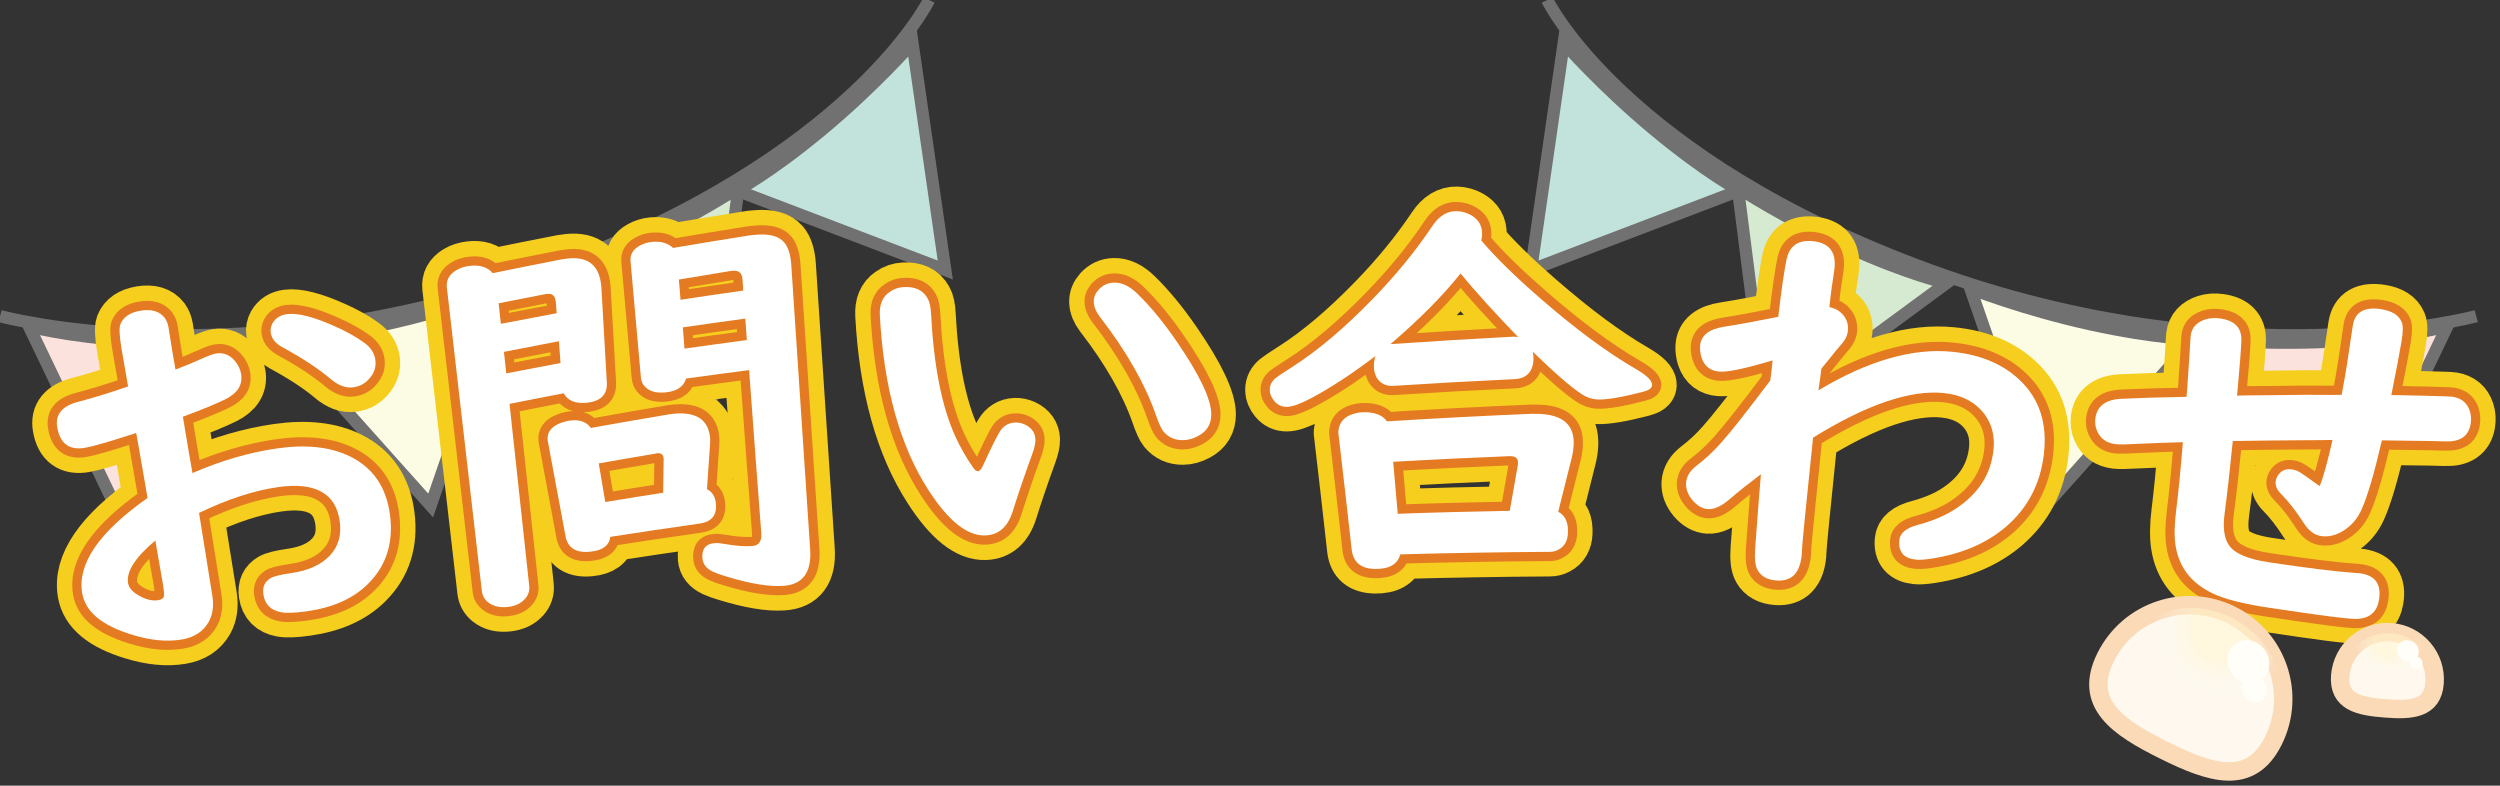 <?xml version="1.0" encoding="utf-8"?>
<!-- Generator: Adobe Illustrator 25.1.0, SVG Export Plug-In . SVG Version: 6.00 Build 0)  -->
<svg version="1.1" xmlns="http://www.w3.org/2000/svg" xmlns:xlink="http://www.w3.org/1999/xlink" x="0px" y="0px"
	 viewBox="0 0 406.55 127.76" style="enable-background:new 0 0 406.55 127.76;" xml:space="preserve">
<rect x="0" y="0" width="406.55" height="127.76" fill="#333333" stroke="none"/>
<style type="text/css">
	.st0{display:none;}
	.st1{display:inline;fill:none;stroke:#2EA7E0;stroke-width:3;stroke-linecap:round;}
	.st2{fill:#FBE2DC;stroke:#727171;stroke-width:2;}
	.st3{fill:#FCFCE5;stroke:#727171;stroke-width:2;}
	.st4{fill:#D5EAD1;stroke:#727171;stroke-width:2;}
	.st5{fill:#C2E3DB;stroke:#727171;stroke-width:2;}
	.st6{fill:none;stroke:#727171;stroke-width:2;}
	.st7{display:inline;fill:#6BBF8E;}
	.st8{display:inline;fill:#F9D4E3;}
	.st9{fill:#EFD376;}
	.st10{fill:none;stroke:#F5CE1E;stroke-width:8;}
	.st11{fill:none;stroke:#E47A21;stroke-width:3;}
	.st12{fill:#FFFFFF;}
	.st13{fill:#FEF8EE;stroke:#FBDAB7;stroke-width:3;stroke-miterlimit:10;}
	.st14{fill:url(#SVGID_1_);}
	.st15{fill:#FFFEF8;}
	.st16{fill:url(#SVGID_2_);}
</style>
<g id="レイヤー_3" class="st0">
	<path class="st1" d="M31,82.36c0,0,0-13.61,92.15-13.61c35.93,0,97.28,6.13,125.13,8.43c21.2,1.75,84.88-9.21,110.47-8.43
		c39.48,1.21,38.22,13.61,38.22,13.61"/>
</g>
<g id="レイヤー_4" class="st0">
	<path class="st1" d="M40.95,1.97h338.99c9.79,0,17.72,7.94,17.72,17.72v49.13c0,9.79-7.94,17.72-17.72,17.72H40.95
		c-9.79,0-17.72-7.94-17.72-17.72V19.7C23.23,9.91,31.16,1.97,40.95,1.97z"/>
</g>
<g id="レイヤー_8">
</g>
<g id="レイヤー_7">
	<g>
		<path class="st2" d="M41.96,55.3c0,0-9.14,0.87-20.33,0.14s-16.93-2.4-16.93-2.4L20.4,85.77L41.96,55.3z"/>
		<path class="st3" d="M82.26,46.93c0,0-8.53,3.38-19.49,5.8c-10.95,2.41-16.93,2.41-16.93,2.41L70.03,82.2L82.26,46.93z"/>
		<path class="st4" d="M120.09,30.51c0,0-7.66,5.06-17.88,9.68s-16.07,5.84-16.07,5.84l29.24,21.52L120.09,30.51z"/>
		<path class="st5" d="M148.38,6.96c0,0-6.03,6.92-14.65,14.1c-8.62,7.17-13.93,9.91-13.93,9.91l33.92,12.94L148.38,6.96z"/>
		<path class="st6" d="M0,51.41c0,0,39.2,10.69,88.93-7.51S151.08,0,151.08,0"/>
	</g>
	<g>
		<path class="st2" d="M360.72,55.3c0,0,9.14,0.87,20.33,0.14c11.19-0.73,16.93-2.4,16.93-2.4l-15.69,32.73L360.72,55.3z"/>
		<path class="st3" d="M320.43,46.93c0,0,8.53,3.38,19.49,5.8c10.95,2.41,16.93,2.41,16.93,2.41L332.65,82.2L320.43,46.93z"/>
		<path class="st4" d="M282.6,30.51c0,0,7.66,5.06,17.88,9.68c10.22,4.61,16.07,5.84,16.07,5.84l-29.24,21.52L282.6,30.51z"/>
		<path class="st5" d="M254.3,6.96c0,0,6.03,6.92,14.65,14.1c8.62,7.17,13.93,9.91,13.93,9.91L248.97,43.9L254.3,6.96z"/>
		<path class="st6" d="M402.69,51.41c0,0-39.2,10.69-88.93-7.51S251.61,0,251.61,0"/>
	</g>
</g>
<g id="レイヤー_2" class="st0">
	<path class="st7" d="M238.93,79.85c0,0,33.69-31.54,32.9-12.27c-0.21,5.18-8.16,11.78-11.67,13.81
		C250.63,86.91,238.93,79.85,238.93,79.85z"/>
	<path class="st8" d="M210.44,6.1c-9.73,0-44.39,23.1-44.39,47.62c0,21.84,26.29,33.57,40.02,34.35c4.37,0.58,1.12-2.15,2.56-1.79
		c0,0,1.17,2,5.13,2c17.25,0,41.07-11.84,41.07-34.56C254.84,29.2,220.18,6.1,210.44,6.1z"/>
</g>
<g id="レイヤー_1">
	<g>
		<g>
			<path class="st9" d="M20.83,62.84c-0.59-3.35-0.95-5.44-1.09-6.25c-0.32-1.98-0.38-3.26-0.18-3.83c0.48-1.21,1.59-1.96,3.31-2.24
				c1.79-0.29,3.1,0.11,3.92,1.18c0.32,0.44,0.52,0.97,0.62,1.57c0.02,0.16,0.05,0.31,0.07,0.47c0.38,2.45,0.73,4.57,1.06,6.36
				c1.46-0.55,3.05-1.21,4.75-1.98c0.78-0.35,1.41-0.56,1.89-0.64c1.19-0.18,2.2,0.24,3.05,1.25c0.55,0.67,0.88,1.39,0.99,2.16
				c0.25,1.72-0.6,3.06-2.55,4.03c-1.64,0.8-3.95,1.75-6.93,2.85c0.16,0.9,0.49,2.85,0.98,5.85c0.26,1.52,0.45,2.63,0.58,3.31
				c4.66-2.03,9.28-3.37,13.83-4.02c4.75-0.68,8.71-0.22,11.87,1.35c3.72,1.86,5.86,5.04,6.43,9.53c0.57,4.51-0.63,8.23-3.57,11.15
				c-2.39,2.39-5.71,3.87-9.98,4.47c-1.86,0.26-3.25,0.32-4.16,0.15c-1.69-0.31-2.65-1.28-2.89-2.91c-0.18-1.19,0.22-2.08,1.21-2.65
				c0.48-0.28,1.58-0.55,3.3-0.8c2.79-0.4,4.89-1.35,6.31-2.87c1.37-1.45,1.9-3.29,1.6-5.53c-0.61-4.57-3.97-6.46-10.08-5.58
				c-3.88,0.56-8.16,1.95-12.8,4.19c0.05,0.33,0.1,0.67,0.16,1c0.67,4.18,1.34,8.36,2.01,12.53c0.25,1.61,0.05,3-0.59,4.17
				c-0.88,1.59-2.37,2.56-4.47,2.9c-2.4,0.39-5.07,0.12-8.03-0.8c-4.85-1.48-7.56-3.71-8.08-6.73c-0.82-4.71,2.66-9.91,10.62-15.5
				c-0.02-0.15-0.05-0.29-0.07-0.44c-0.49-2.9-1.02-5.95-1.59-9.16c-0.06-0.32-0.13-0.64-0.19-0.97c-4.24,1.38-7,2.19-8.3,2.41
				c-2.56,0.44-4.07-0.66-4.53-3.31c-0.36-2.06,0.74-3.45,3.29-4.14C15.22,64.69,17.96,63.84,20.83,62.84z M25.27,87.9
				c-3.29,2.74-4.76,5.06-4.44,6.94c0.12,0.71,0.65,1.35,1.6,1.92c1.19,0.72,2.29,1,3.31,0.84c0.53-0.09,0.83-0.3,0.91-0.63
				c0.07-0.27,0-1.03-0.21-2.28c-0.16-1-0.51-2.99-1.04-5.97C25.36,88.45,25.32,88.17,25.27,87.9z M46.65,51.09
				c1.74-0.24,4.39,0.43,7.93,2.03c1.81,0.81,3.37,1.68,4.67,2.63c1.06,0.76,1.66,1.71,1.8,2.84c0.14,1.13-0.22,2.16-1.08,3.08
				c-0.68,0.75-1.54,1.19-2.56,1.32c-1.18,0.15-2.4-0.3-3.65-1.37c-1.91-1.62-4.54-3.36-7.92-5.2c-1.07-0.6-1.67-1.37-1.81-2.31
				c-0.08-0.54,0.02-1.06,0.29-1.55C44.81,51.73,45.59,51.23,46.65,51.09z"/>
			<path class="st9" d="M91.67,63.96c-2.94,0.56-5.88,1.13-8.81,1.72c1.07,9.86,2.13,19.71,3.2,29.57c0.09,0.82-0.14,1.53-0.67,2.12
				c-0.65,0.75-1.57,1.19-2.78,1.33c-1.35,0.15-2.44-0.11-3.27-0.78c-0.57-0.47-0.9-1.07-0.98-1.8c-1.9-16.45-3.79-32.9-5.69-49.34
				c-0.14-1.18,0.36-2.12,1.5-2.82c0.67-0.4,1.42-0.64,2.25-0.73c1.64-0.18,2.88,0.21,3.71,1.19c3.75-0.77,7.5-1.52,11.25-2.25
				c0.26-0.05,0.62-0.09,1.06-0.14c3.25-0.32,5.02,1.17,5.33,4.43c0,0.04,0.01,0.15,0.03,0.32c0.29,5.18,0.59,10.36,0.89,15.54
				c0.05,1.91-1.07,2.97-3.36,3.19C93.54,65.65,92.32,65.15,91.67,63.96z M90.53,50.93c-0.04-0.55-0.09-1.1-0.13-1.65
				c-0.06-1.08-0.5-1.58-1.32-1.49c-0.16,0.02-0.27,0.03-0.33,0.03c-2.55,0.49-5.11,0.99-7.66,1.5c0.12,1.11,0.24,2.23,0.36,3.34
				C84.48,52.08,87.5,51.5,90.53,50.93z M90.89,55.49c-2.98,0.57-5.97,1.14-8.94,1.73c0.13,1.17,0.25,2.33,0.38,3.5
				c2.94-0.57,5.88-1.14,8.82-1.69C91.06,57.85,90.98,56.67,90.89,55.49z M114.97,79.54c0.88,0.46,1.37,1.27,1.46,2.43
				c0.15,1.86-0.75,2.91-2.69,3.18c-4.83,0.68-9.66,1.4-14.48,2.15c-0.19,1.42-1.28,2.23-3.29,2.42c-2.32,0.23-3.66-0.62-4.01-2.56
				c-0.94-5.06-1.88-10.12-2.83-15.18c-0.04-0.19-0.07-0.31-0.07-0.38c-0.13-1.26,0.55-2.2,2.05-2.79c0.59-0.23,1.19-0.38,1.8-0.44
				c1.43-0.14,2.49,0.26,3.18,1.22c4.23-0.76,8.47-1.5,12.71-2.21c0.24-0.04,0.53-0.08,0.88-0.11c3.63-0.31,5.57,1.04,5.8,4.01
				c0.03,0.36,0.02,0.78-0.03,1.28C115.29,74.88,115.12,77.21,114.97,79.54z M107.84,80.13c0.02-1.7,0.05-3.4,0.08-5.1
				c0-0.23,0-0.36,0-0.38c-0.02-0.74-0.42-1.05-1.19-0.92c-0.06,0.02-0.13,0.03-0.19,0.05c-3.06,0.51-6.12,1.04-9.17,1.58
				c0.35,2.09,0.71,4.18,1.06,6.28C101.56,81.12,104.7,80.62,107.84,80.13z M121.82,60.19c-3.42,0.44-6.84,0.9-10.25,1.37
				c-0.4,1.35-1.54,2.1-3.44,2.26c-1.57,0.13-2.7-0.23-3.39-1.11c-0.3-0.36-0.47-0.81-0.52-1.36c-0.56-6.28-1.12-12.56-1.68-18.84
				c-0.1-1.1,0.38-1.93,1.43-2.52c0.64-0.37,1.35-0.6,2.13-0.66c1.43-0.12,2.54,0.21,3.35,0.99c4.13-0.7,8.27-1.38,12.42-2.04
				c0.33-0.04,0.76-0.09,1.27-0.12c2.07-0.15,3.54,0.27,4.39,1.26c0.66,0.78,1.04,2.01,1.15,3.68c1.02,15.41,2.05,30.82,3.07,46.24
				c0.25,3.74-1.2,5.71-4.33,5.93c-2.37,0.17-5.48-0.35-9.33-1.53c-0.92-0.27-1.62-0.52-2.11-0.75c-1.09-0.51-1.67-1.23-1.75-2.18
				c-0.13-1.54,0.53-2.37,1.99-2.49c0.41-0.03,0.92,0.01,1.56,0.13c1.85,0.32,3.36,0.44,4.53,0.35c1.09-0.08,1.58-0.77,1.49-2.08
				C123.12,77.88,122.47,69.04,121.82,60.19z M120.87,47.25c-0.04-0.61-0.09-1.22-0.13-1.84c-0.07-0.99-0.58-1.45-1.51-1.38
				c-0.16,0.01-0.28,0.02-0.37,0.03c-2.82,0.46-5.64,0.92-8.46,1.4c0.09,1.1,0.18,2.19,0.27,3.29
				C114.07,48.23,117.47,47.73,120.87,47.25z M121.2,51.81c-3.39,0.46-6.78,0.94-10.16,1.43c0.09,1.15,0.19,2.3,0.28,3.45
				c3.37-0.48,6.75-0.94,10.13-1.39C121.38,54.13,121.29,52.97,121.2,51.81z"/>
			<path class="st9" d="M146.99,46.68c1.86-0.09,3.15,0.53,3.88,1.88c0.31,0.54,0.5,1.41,0.55,2.61c0.44,8.43,1.76,15.02,3.92,19.77
				c0.82,1.81,1.8,3.52,2.95,5.15c0.25,0.37,0.51,0.55,0.77,0.54c0.26-0.01,0.57-0.4,0.92-1.18c1.13-2.48,1.98-4.2,2.53-5.15
				c0.61-1.02,1.47-1.55,2.58-1.59c0.54-0.02,1.07,0.09,1.58,0.33c1.1,0.53,1.67,1.34,1.71,2.42c0.02,0.61-0.17,1.46-0.57,2.53
				c-1.31,3.62-2.34,6.66-3.11,9.13c-0.79,2.55-2.27,3.86-4.44,3.95c-2.97,0.12-6.05-2.36-9.31-7.43
				c-4.56-7.09-7.23-16.52-7.87-28.36c-0.1-1.75,0.43-3.02,1.59-3.8C145.35,46.98,146.13,46.72,146.99,46.68z M181.17,45.96
				c1.26-0.03,2.53,0.57,3.79,1.8c2.14,2.08,4.25,4.64,6.33,7.68c3.8,5.5,5.67,9.48,5.69,11.91c0.01,1.61-0.7,2.79-2.12,3.54
				c-0.82,0.45-1.65,0.68-2.49,0.69c-1.32,0.02-2.39-0.47-3.2-1.45c-0.33-0.4-0.73-1.29-1.21-2.68c-1.75-4.99-4.77-10.33-9.14-15.98
				c-0.61-0.81-0.93-1.6-0.95-2.36c-0.02-0.72,0.24-1.38,0.78-1.99C179.33,46.37,180.17,45.98,181.17,45.96z"/>
			<path class="st9" d="M249.26,57.2c0.09,0.43,0.13,0.82,0.12,1.18c-0.08,2.09-1.13,3.19-3.15,3.28c-6.5,0.3-13,0.66-19.49,1.08
				c-0.15,0.02-0.3,0.03-0.43,0.02c-0.98-0.02-1.74-0.39-2.27-1.12c-0.43-0.58-0.63-1.31-0.62-2.2c0.01-0.51,0.09-1.02,0.26-1.55
				c-3.88,2.96-7.46,5.3-10.76,7.02c-1.62,0.84-2.83,1.25-3.66,1.25c-0.85,0-1.53-0.32-2.05-0.96c-0.48-0.57-0.72-1.17-0.72-1.81
				c0-0.76,0.33-1.41,0.98-1.93c0.22-0.19,1.11-0.79,2.69-1.8c4.15-2.65,8.49-6.33,13.07-11.04c3.75-3.86,6.99-7.81,9.7-11.87
				c1.09-1.65,2.42-2.45,3.98-2.41c0.81,0.02,1.57,0.23,2.3,0.64c1.25,0.71,1.86,1.77,1.81,3.17c-0.01,0.3-0.05,0.61-0.13,0.95
				c2.26,2.7,5.48,5.84,9.63,9.45c5.67,4.93,10.83,8.76,15.56,11.49c1.77,1.03,2.62,1.89,2.59,2.59c-0.03,0.49-0.53,0.85-1.5,1.09
				c-3.44,0.89-5.9,1.31-7.4,1.24c-0.91-0.04-1.77-0.34-2.58-0.88C255.36,62.87,252.73,60.57,249.26,57.2z M253.4,83.22
				c1.13,0.58,1.66,1.74,1.58,3.47c-0.06,1.29-0.58,2.19-1.56,2.7c-0.42,0.24-0.88,0.35-1.39,0.35c-8.11,0.05-16.21,0.19-24.31,0.41
				c-0.44,1.62-1.81,2.41-4.13,2.37c-2.29-0.04-3.55-1.09-3.78-3.17c-0.7-6.29-1.42-12.59-2.16-18.88c0-0.11,0-0.22,0-0.35
				c0.12-1.4,0.91-2.33,2.38-2.8c0.61-0.2,1.26-0.3,1.96-0.29c1.69,0.03,2.88,0.52,3.56,1.49c7.83-0.49,15.68-0.9,23.54-1.23
				c0.35-0.01,0.77,0,1.27,0.02c3.85,0.16,5.7,1.84,5.55,5.03c-0.03,0.7-0.14,1.42-0.33,2.18C254.86,77.42,254.13,80.32,253.4,83.22
				z M246.88,54.82c-3.67-3.8-6.8-7.24-9.37-10.34c-2.9,3.64-6.7,7.46-11.39,11.48c6.64-0.46,13.28-0.86,19.94-1.21
				c0.04,0,0.15,0.01,0.33,0.01C246.43,54.77,246.59,54.79,246.88,54.82z M245.52,83.07c0.43-2.46,0.87-4.92,1.3-7.38
				c0.02-0.1,0.04-0.22,0.04-0.35c0.03-0.74-0.34-1.12-1.09-1.15c-0.02,0-0.12,0-0.29-0.01c-6.31,0.25-12.62,0.55-18.92,0.91
				c0.25,2.82,0.49,5.64,0.74,8.46C233.38,83.33,239.45,83.18,245.52,83.07z"/>
			<path class="st9" d="M289.18,51.52c0.53-4.52,0.99-7.65,1.36-9.38c0.47-2.13,1.83-3.11,4.08-2.94c2.7,0.21,3.94,1.63,3.73,4.24
				c-0.01,0.15-0.04,0.41-0.1,0.79c-0.31,1.93-0.57,3.83-0.76,5.7c0.72,0.16,1.31,0.44,1.77,0.81c0.93,0.8,1.35,1.8,1.25,3
				c-0.07,0.8-0.45,1.59-1.16,2.36c-0.46,0.51-1.15,1.35-2.06,2.51c-0.34,0.42-0.71,0.87-1.1,1.34c-0.03,0.25-0.06,0.5-0.09,0.76
				c-0.05,0.39-0.11,0.78-0.16,1.17c-0.05,0.39-0.11,0.78-0.16,1.16c-0.02,0.15-0.05,0.29-0.07,0.44c8.05-4.83,15.34-6.91,21.7-6.28
				c4.61,0.45,8.29,1.99,11.02,4.59c3.21,3.03,4.52,7.04,3.95,12c-0.55,4.88-2.63,8.83-6.19,11.89c-3.18,2.7-7.2,4.41-12.09,5.16
				c-1.09,0.17-1.92,0.23-2.5,0.17c-2-0.19-2.91-1.24-2.73-3.16c0.11-1.16,1.1-1.99,2.99-2.49c2.5-0.67,4.58-1.56,6.24-2.67
				c3.62-2.4,5.66-5.56,6.08-9.52c0.23-2.19-0.22-4.09-1.38-5.7c-1.5-2.07-3.76-3.26-6.77-3.56c-5.36-0.52-12.49,1.86-21.19,7.26
				c-0.05,0.44-0.09,0.88-0.14,1.33c-1.05,10.19-1.6,15.72-1.64,16.59c-0.03,0.59-0.04,0.92-0.05,0.98
				c-0.25,3.08-1.62,4.52-4.12,4.33c-1.46-0.11-2.48-0.66-3.05-1.66c-0.4-0.69-0.54-1.86-0.42-3.53c0.43-5.87,0.74-9.9,0.94-12.09
				c-2.06,1.55-3.73,2.88-5.02,4c-1.37,1.18-2.56,1.74-3.57,1.67c-0.92-0.06-1.76-0.54-2.53-1.43c-0.76-0.92-1.11-1.86-1.05-2.83
				c0.07-1.06,0.64-2,1.73-2.82c1.41-1.08,2.73-2.31,3.95-3.69c1.74-1.94,4.39-5.34,8.02-10.16c0.15-1.16,0.27-2.24,0.37-3.25
				c-4.34,1.3-7.2,1.91-8.6,1.82c-1.49-0.1-2.47-0.85-2.95-2.26c-0.2-0.63-0.28-1.25-0.25-1.86c0.11-1.73,1.42-2.8,3.94-3.18
				C282.77,52.76,285.69,52.22,289.18,51.52z"/>
			<path class="st9" d="M380.8,64.21c0.37-1.98,0.67-3.67,0.89-5.1c0.31-2.05,0.61-4.1,0.92-6.15c0.34-2.22,1.89-3.11,4.63-2.68
				c1.75,0.28,2.86,0.98,3.33,2.11c0.23,0.55,0.23,1.55-0.01,2.99c-0.3,1.82-0.86,4.77-1.68,8.86c0.22,0,0.45,0.01,0.67,0.01
				c1.64,0.03,3.29,0.07,4.93,0.11c2.69,0.06,4.16,0.12,4.42,0.17c1.42,0.24,2.33,1.01,2.74,2.31c0.22,0.68,0.26,1.4,0.13,2.15
				c-0.34,1.96-1.73,2.89-4.14,2.79c-1.11-0.04-3.39-0.09-6.85-0.12c-1.02-0.02-2.17-0.04-3.44-0.05
				c-1.22,5.31-2.32,9.07-3.31,11.26c-0.65,1.46-1.62,2.59-2.89,3.4c-1.24,0.79-2.48,1.09-3.7,0.9c-1.07-0.17-1.98-0.84-2.75-2.03
				c-1.28-1.99-2.52-3.59-3.73-4.8c-0.69-0.68-0.98-1.39-0.88-2.12c0.06-0.4,0.24-0.78,0.53-1.14c0.51-0.63,1.22-0.88,2.13-0.74
				c0.5,0.07,0.98,0.27,1.44,0.57c0.36,0.23,1.38,0.94,3.05,2.14c0.57-1.39,1.26-3.89,2.09-7.51c-0.49,0.01-0.98,0.02-1.47,0.03
				c-1.48,0.01-2.96,0.02-4.43,0.03c-1.51,0.01-3.02,0.02-4.53,0.04c-1.51,0.02-3.02,0.03-4.53,0.06c-0.42,0-0.84,0.01-1.26,0.01
				c-0.48,4.83-0.93,8.78-1.34,11.86c-0.29,2.22-0.07,3.9,0.67,5.03c0.89,1.39,3.1,2.33,6.61,2.85c6.1,0.91,10.76,1.5,14,1.72
				c0.39,0.02,0.7,0.05,0.94,0.09c2.34,0.38,3.31,1.82,2.89,4.3c-0.31,1.9-1.44,2.92-3.38,3.08c-1.21,0.11-6.01-0.54-14.42-1.8
				c-4.3-0.64-7.41-1.43-9.33-2.38c-3.4-1.65-5.38-4.2-5.94-7.67c-0.24-1.44-0.22-3.32,0.07-5.63c0.36-2.85,0.73-6.61,1.11-11.25
				c-2.04,0.05-5.23,0.16-9.57,0.36c-0.57,0.01-1.03,0-1.38-0.04c-1.47-0.18-2.47-0.9-3-2.16c-0.28-0.63-0.37-1.29-0.29-1.98
				c0.25-2.1,1.75-3.19,4.51-3.25c0.33,0,1.89-0.07,4.68-0.18c0.96-0.03,2.84-0.07,5.64-0.13c0.02-0.25,0.04-0.51,0.07-0.76
				c0.34-4.72,0.52-7.56,0.56-8.54c0.01-0.27,0.03-0.5,0.05-0.66c0.17-1.3,0.97-2.18,2.4-2.63c0.73-0.22,1.51-0.28,2.35-0.16
				c2.36,0.32,3.53,1.49,3.49,3.49c-0.03,1.34-0.26,4.37-0.7,9.07c0.43-0.01,0.85-0.03,1.28-0.04c1.62-0.02,3.23-0.03,4.85-0.04
				c1.61-0.02,3.22-0.04,4.83-0.06c1.59,0,3.17,0.01,4.76,0.02C379.97,64.21,380.39,64.21,380.8,64.21z"/>
		</g>
		<g>
			<path class="st10" d="M20.83,62.84c-0.59-3.35-0.95-5.44-1.09-6.25c-0.32-1.98-0.38-3.26-0.18-3.83
				c0.48-1.21,1.59-1.96,3.31-2.24c1.79-0.29,3.1,0.11,3.92,1.18c0.32,0.44,0.52,0.97,0.62,1.57c0.02,0.16,0.05,0.31,0.07,0.47
				c0.38,2.45,0.73,4.57,1.06,6.36c1.46-0.55,3.05-1.21,4.75-1.98c0.78-0.35,1.41-0.56,1.89-0.64c1.19-0.18,2.2,0.24,3.05,1.25
				c0.55,0.67,0.88,1.39,0.99,2.16c0.25,1.72-0.6,3.06-2.55,4.03c-1.64,0.8-3.95,1.75-6.93,2.85c0.16,0.9,0.49,2.85,0.98,5.85
				c0.26,1.52,0.45,2.63,0.58,3.31c4.66-2.03,9.28-3.37,13.83-4.02c4.75-0.68,8.71-0.22,11.87,1.35c3.72,1.86,5.86,5.04,6.43,9.53
				c0.57,4.51-0.63,8.23-3.57,11.15c-2.39,2.39-5.71,3.87-9.98,4.47c-1.86,0.26-3.25,0.32-4.16,0.15c-1.69-0.31-2.65-1.28-2.89-2.91
				c-0.18-1.19,0.22-2.08,1.21-2.65c0.48-0.28,1.58-0.55,3.3-0.8c2.79-0.4,4.89-1.35,6.31-2.87c1.37-1.45,1.9-3.29,1.6-5.53
				c-0.61-4.57-3.97-6.46-10.08-5.58c-3.88,0.56-8.16,1.95-12.8,4.19c0.05,0.33,0.1,0.67,0.16,1c0.67,4.18,1.34,8.36,2.01,12.53
				c0.25,1.61,0.05,3-0.59,4.17c-0.88,1.59-2.37,2.56-4.47,2.9c-2.4,0.39-5.07,0.12-8.03-0.8c-4.85-1.48-7.56-3.71-8.08-6.73
				c-0.82-4.71,2.66-9.91,10.62-15.5c-0.02-0.15-0.05-0.29-0.07-0.44c-0.49-2.9-1.02-5.95-1.59-9.16c-0.06-0.32-0.13-0.64-0.19-0.97
				c-4.24,1.38-7,2.19-8.3,2.41c-2.56,0.44-4.07-0.66-4.53-3.31c-0.36-2.06,0.74-3.45,3.29-4.14
				C15.22,64.69,17.96,63.84,20.83,62.84z M25.27,87.9c-3.29,2.74-4.76,5.06-4.44,6.94c0.12,0.71,0.65,1.35,1.6,1.92
				c1.19,0.72,2.29,1,3.31,0.84c0.53-0.09,0.83-0.3,0.91-0.63c0.07-0.27,0-1.03-0.21-2.28c-0.16-1-0.51-2.99-1.04-5.97
				C25.36,88.45,25.32,88.17,25.27,87.9z M46.65,51.09c1.74-0.24,4.39,0.43,7.93,2.03c1.81,0.81,3.37,1.68,4.67,2.63
				c1.06,0.76,1.66,1.71,1.8,2.84c0.14,1.13-0.22,2.16-1.08,3.08c-0.68,0.75-1.54,1.19-2.56,1.32c-1.18,0.15-2.4-0.3-3.65-1.37
				c-1.91-1.62-4.54-3.36-7.92-5.2c-1.07-0.6-1.67-1.37-1.81-2.31c-0.08-0.54,0.02-1.06,0.29-1.55
				C44.81,51.73,45.59,51.23,46.65,51.09z"/>
			<path class="st10" d="M91.67,63.96c-2.94,0.56-5.88,1.13-8.81,1.72c1.07,9.86,2.13,19.71,3.2,29.57
				c0.09,0.82-0.14,1.53-0.67,2.12c-0.65,0.75-1.57,1.19-2.78,1.33c-1.35,0.15-2.44-0.11-3.27-0.78c-0.57-0.47-0.9-1.07-0.98-1.8
				c-1.9-16.45-3.79-32.9-5.69-49.34c-0.14-1.18,0.36-2.12,1.5-2.82c0.67-0.4,1.42-0.64,2.25-0.73c1.64-0.18,2.88,0.21,3.71,1.19
				c3.75-0.77,7.5-1.52,11.25-2.25c0.26-0.05,0.62-0.09,1.06-0.14c3.25-0.32,5.02,1.17,5.33,4.43c0,0.04,0.01,0.15,0.03,0.32
				c0.29,5.18,0.59,10.36,0.89,15.54c0.05,1.91-1.07,2.97-3.36,3.19C93.54,65.65,92.32,65.15,91.67,63.96z M90.53,50.93
				c-0.04-0.55-0.09-1.1-0.13-1.65c-0.06-1.08-0.5-1.58-1.32-1.49c-0.16,0.02-0.27,0.03-0.33,0.03c-2.55,0.49-5.11,0.99-7.66,1.5
				c0.12,1.11,0.24,2.23,0.36,3.34C84.48,52.08,87.5,51.5,90.53,50.93z M90.89,55.49c-2.98,0.57-5.97,1.14-8.94,1.73
				c0.13,1.17,0.25,2.33,0.38,3.5c2.94-0.57,5.88-1.14,8.82-1.69C91.06,57.85,90.98,56.67,90.89,55.49z M114.97,79.54
				c0.88,0.46,1.37,1.27,1.46,2.43c0.15,1.86-0.75,2.91-2.69,3.18c-4.83,0.68-9.66,1.4-14.48,2.15c-0.19,1.42-1.28,2.23-3.29,2.42
				c-2.32,0.23-3.66-0.62-4.01-2.56c-0.94-5.06-1.88-10.12-2.83-15.18c-0.04-0.19-0.07-0.31-0.07-0.38
				c-0.13-1.26,0.55-2.2,2.05-2.79c0.59-0.23,1.19-0.38,1.8-0.44c1.43-0.14,2.49,0.26,3.18,1.22c4.23-0.76,8.47-1.5,12.71-2.21
				c0.24-0.04,0.53-0.08,0.88-0.11c3.63-0.31,5.57,1.04,5.8,4.01c0.03,0.36,0.02,0.78-0.03,1.28
				C115.29,74.88,115.12,77.21,114.97,79.54z M107.84,80.13c0.02-1.7,0.05-3.4,0.08-5.1c0-0.23,0-0.36,0-0.38
				c-0.02-0.74-0.42-1.05-1.19-0.92c-0.06,0.02-0.13,0.03-0.19,0.05c-3.06,0.51-6.12,1.04-9.17,1.58c0.35,2.09,0.71,4.18,1.06,6.28
				C101.56,81.12,104.7,80.62,107.84,80.13z M121.82,60.19c-3.42,0.44-6.84,0.9-10.25,1.37c-0.4,1.35-1.54,2.1-3.44,2.26
				c-1.57,0.13-2.7-0.23-3.39-1.11c-0.3-0.36-0.47-0.81-0.52-1.36c-0.56-6.28-1.12-12.56-1.68-18.84c-0.1-1.1,0.38-1.93,1.43-2.52
				c0.64-0.37,1.35-0.6,2.13-0.66c1.43-0.12,2.54,0.21,3.35,0.99c4.13-0.7,8.27-1.38,12.42-2.04c0.33-0.04,0.76-0.09,1.27-0.12
				c2.07-0.15,3.54,0.27,4.39,1.26c0.66,0.78,1.04,2.01,1.15,3.68c1.02,15.41,2.05,30.82,3.07,46.24c0.25,3.74-1.2,5.71-4.33,5.93
				c-2.37,0.17-5.48-0.35-9.33-1.53c-0.92-0.27-1.62-0.52-2.11-0.75c-1.09-0.51-1.67-1.23-1.75-2.18c-0.13-1.54,0.53-2.37,1.99-2.49
				c0.41-0.03,0.92,0.01,1.56,0.13c1.85,0.32,3.36,0.44,4.53,0.35c1.09-0.08,1.58-0.77,1.49-2.08
				C123.12,77.88,122.47,69.04,121.82,60.19z M120.87,47.25c-0.04-0.61-0.09-1.22-0.13-1.84c-0.07-0.99-0.58-1.45-1.51-1.38
				c-0.16,0.01-0.28,0.02-0.37,0.03c-2.82,0.46-5.64,0.92-8.46,1.4c0.09,1.1,0.18,2.19,0.27,3.29
				C114.07,48.23,117.47,47.73,120.87,47.25z M121.2,51.81c-3.39,0.46-6.78,0.94-10.16,1.43c0.09,1.15,0.19,2.3,0.28,3.45
				c3.37-0.48,6.75-0.94,10.13-1.39C121.38,54.13,121.29,52.97,121.2,51.81z"/>
			<path class="st10" d="M146.99,46.68c1.86-0.09,3.15,0.53,3.88,1.88c0.31,0.54,0.5,1.41,0.55,2.61
				c0.44,8.43,1.76,15.02,3.92,19.77c0.82,1.81,1.8,3.52,2.95,5.15c0.25,0.37,0.51,0.55,0.77,0.54c0.26-0.01,0.57-0.4,0.92-1.18
				c1.13-2.48,1.98-4.2,2.53-5.15c0.61-1.02,1.47-1.55,2.58-1.59c0.54-0.02,1.07,0.09,1.58,0.33c1.1,0.53,1.67,1.34,1.71,2.42
				c0.02,0.61-0.17,1.46-0.57,2.53c-1.31,3.62-2.34,6.66-3.11,9.13c-0.79,2.55-2.27,3.86-4.44,3.95c-2.97,0.12-6.05-2.36-9.31-7.43
				c-4.56-7.09-7.23-16.52-7.87-28.36c-0.1-1.75,0.43-3.02,1.59-3.8C145.35,46.98,146.13,46.72,146.99,46.68z M181.17,45.96
				c1.26-0.03,2.53,0.57,3.79,1.8c2.14,2.08,4.25,4.64,6.33,7.68c3.8,5.5,5.67,9.48,5.69,11.91c0.01,1.61-0.7,2.79-2.12,3.54
				c-0.82,0.45-1.65,0.68-2.49,0.69c-1.32,0.02-2.39-0.47-3.2-1.45c-0.33-0.4-0.73-1.29-1.21-2.68c-1.75-4.99-4.77-10.33-9.14-15.98
				c-0.61-0.81-0.93-1.6-0.95-2.36c-0.02-0.72,0.24-1.38,0.78-1.99C179.33,46.37,180.17,45.98,181.17,45.96z"/>
			<path class="st10" d="M249.26,57.2c0.09,0.43,0.13,0.82,0.12,1.18c-0.08,2.09-1.13,3.19-3.15,3.28c-6.5,0.3-13,0.66-19.49,1.08
				c-0.15,0.02-0.3,0.03-0.43,0.02c-0.98-0.02-1.74-0.39-2.27-1.12c-0.43-0.58-0.63-1.31-0.62-2.2c0.01-0.51,0.09-1.02,0.26-1.55
				c-3.88,2.96-7.46,5.3-10.76,7.02c-1.62,0.84-2.83,1.25-3.66,1.25c-0.85,0-1.53-0.32-2.05-0.96c-0.48-0.57-0.72-1.17-0.72-1.81
				c0-0.76,0.33-1.41,0.98-1.93c0.22-0.19,1.11-0.79,2.69-1.8c4.15-2.65,8.49-6.33,13.07-11.04c3.75-3.86,6.99-7.81,9.7-11.87
				c1.09-1.65,2.42-2.45,3.98-2.41c0.81,0.02,1.57,0.23,2.3,0.64c1.25,0.71,1.86,1.77,1.81,3.17c-0.01,0.3-0.05,0.61-0.13,0.95
				c2.26,2.7,5.48,5.84,9.63,9.45c5.67,4.93,10.83,8.76,15.56,11.49c1.77,1.03,2.62,1.89,2.59,2.59c-0.03,0.49-0.53,0.85-1.5,1.09
				c-3.44,0.89-5.9,1.31-7.4,1.24c-0.91-0.04-1.77-0.34-2.58-0.88C255.36,62.87,252.73,60.57,249.26,57.2z M253.4,83.22
				c1.13,0.58,1.66,1.74,1.58,3.47c-0.06,1.29-0.58,2.19-1.56,2.7c-0.42,0.24-0.88,0.35-1.39,0.35c-8.11,0.05-16.21,0.19-24.31,0.41
				c-0.44,1.62-1.81,2.41-4.13,2.37c-2.29-0.04-3.55-1.09-3.78-3.17c-0.7-6.29-1.42-12.59-2.16-18.88c0-0.11,0-0.22,0-0.35
				c0.12-1.4,0.91-2.33,2.38-2.8c0.61-0.2,1.26-0.3,1.96-0.29c1.69,0.03,2.88,0.52,3.56,1.49c7.83-0.49,15.68-0.9,23.54-1.23
				c0.35-0.01,0.77,0,1.27,0.02c3.85,0.16,5.7,1.84,5.55,5.03c-0.03,0.7-0.14,1.42-0.33,2.18C254.86,77.42,254.13,80.32,253.4,83.22
				z M246.88,54.82c-3.67-3.8-6.8-7.24-9.37-10.34c-2.9,3.64-6.7,7.46-11.39,11.48c6.64-0.46,13.28-0.86,19.94-1.21
				c0.04,0,0.15,0.01,0.33,0.01C246.43,54.77,246.59,54.79,246.88,54.82z M245.52,83.07c0.43-2.46,0.87-4.92,1.3-7.38
				c0.02-0.1,0.04-0.22,0.04-0.35c0.03-0.74-0.34-1.12-1.09-1.15c-0.02,0-0.12,0-0.29-0.01c-6.31,0.25-12.62,0.55-18.92,0.91
				c0.25,2.82,0.49,5.64,0.74,8.46C233.38,83.33,239.45,83.18,245.52,83.07z"/>
			<path class="st10" d="M289.18,51.52c0.53-4.52,0.99-7.65,1.36-9.38c0.47-2.13,1.83-3.11,4.08-2.94c2.7,0.21,3.94,1.63,3.73,4.24
				c-0.01,0.15-0.04,0.41-0.1,0.79c-0.31,1.93-0.57,3.83-0.76,5.7c0.72,0.16,1.31,0.44,1.77,0.81c0.93,0.8,1.35,1.8,1.25,3
				c-0.07,0.8-0.45,1.59-1.16,2.36c-0.46,0.51-1.15,1.35-2.06,2.51c-0.34,0.42-0.71,0.87-1.1,1.34c-0.03,0.25-0.06,0.5-0.09,0.76
				c-0.05,0.39-0.11,0.78-0.16,1.17c-0.05,0.39-0.11,0.78-0.16,1.16c-0.02,0.15-0.05,0.29-0.07,0.44c8.05-4.83,15.34-6.91,21.7-6.28
				c4.61,0.45,8.29,1.99,11.02,4.59c3.21,3.03,4.52,7.04,3.95,12c-0.55,4.88-2.63,8.83-6.19,11.89c-3.18,2.7-7.2,4.41-12.09,5.16
				c-1.09,0.17-1.92,0.23-2.5,0.17c-2-0.19-2.91-1.24-2.73-3.16c0.11-1.16,1.1-1.99,2.99-2.49c2.5-0.67,4.58-1.56,6.24-2.67
				c3.62-2.4,5.66-5.56,6.08-9.52c0.23-2.19-0.22-4.09-1.38-5.7c-1.5-2.07-3.76-3.26-6.77-3.56c-5.36-0.52-12.49,1.86-21.19,7.26
				c-0.05,0.44-0.09,0.88-0.14,1.33c-1.05,10.19-1.6,15.72-1.64,16.59c-0.03,0.59-0.04,0.92-0.05,0.98
				c-0.25,3.08-1.62,4.52-4.12,4.33c-1.46-0.11-2.48-0.66-3.05-1.66c-0.4-0.69-0.54-1.86-0.42-3.53c0.43-5.87,0.74-9.9,0.94-12.09
				c-2.06,1.55-3.73,2.88-5.02,4c-1.37,1.18-2.56,1.74-3.57,1.67c-0.92-0.06-1.76-0.54-2.53-1.43c-0.76-0.92-1.11-1.86-1.05-2.83
				c0.07-1.06,0.64-2,1.73-2.82c1.41-1.08,2.73-2.31,3.95-3.69c1.74-1.94,4.39-5.34,8.02-10.16c0.15-1.16,0.27-2.24,0.37-3.25
				c-4.34,1.3-7.2,1.91-8.6,1.82c-1.49-0.1-2.47-0.85-2.95-2.26c-0.2-0.63-0.28-1.25-0.25-1.86c0.11-1.73,1.42-2.8,3.94-3.18
				C282.77,52.76,285.69,52.22,289.18,51.52z"/>
			<path class="st10" d="M380.8,64.21c0.37-1.98,0.67-3.67,0.89-5.1c0.31-2.05,0.61-4.1,0.92-6.15c0.34-2.22,1.89-3.11,4.63-2.68
				c1.75,0.28,2.86,0.98,3.33,2.11c0.23,0.55,0.23,1.55-0.01,2.99c-0.3,1.82-0.86,4.77-1.68,8.86c0.22,0,0.45,0.01,0.67,0.01
				c1.64,0.03,3.29,0.07,4.93,0.11c2.69,0.06,4.16,0.12,4.42,0.17c1.42,0.24,2.33,1.01,2.74,2.31c0.22,0.68,0.26,1.4,0.13,2.15
				c-0.34,1.96-1.73,2.89-4.14,2.79c-1.11-0.04-3.39-0.09-6.85-0.12c-1.02-0.02-2.17-0.04-3.44-0.05
				c-1.22,5.31-2.32,9.07-3.31,11.26c-0.65,1.46-1.62,2.59-2.89,3.4c-1.24,0.79-2.48,1.09-3.7,0.9c-1.07-0.17-1.98-0.84-2.75-2.03
				c-1.28-1.99-2.52-3.59-3.73-4.8c-0.69-0.68-0.98-1.39-0.88-2.12c0.06-0.4,0.24-0.78,0.53-1.14c0.51-0.63,1.22-0.88,2.13-0.74
				c0.5,0.07,0.98,0.27,1.44,0.57c0.36,0.23,1.38,0.94,3.05,2.14c0.57-1.39,1.26-3.89,2.09-7.51c-0.49,0.01-0.98,0.02-1.47,0.03
				c-1.48,0.01-2.96,0.02-4.43,0.03c-1.51,0.01-3.02,0.02-4.53,0.04c-1.51,0.02-3.02,0.03-4.53,0.06c-0.42,0-0.84,0.01-1.26,0.01
				c-0.48,4.83-0.93,8.78-1.34,11.86c-0.29,2.22-0.07,3.9,0.67,5.03c0.89,1.39,3.1,2.33,6.61,2.85c6.1,0.91,10.76,1.5,14,1.72
				c0.39,0.02,0.7,0.05,0.94,0.09c2.34,0.38,3.31,1.82,2.89,4.3c-0.31,1.9-1.44,2.92-3.38,3.08c-1.21,0.11-6.01-0.54-14.42-1.8
				c-4.3-0.64-7.41-1.43-9.33-2.38c-3.4-1.65-5.38-4.2-5.94-7.67c-0.24-1.44-0.22-3.32,0.07-5.63c0.36-2.85,0.73-6.61,1.11-11.25
				c-2.04,0.05-5.23,0.16-9.57,0.36c-0.57,0.01-1.03,0-1.38-0.04c-1.47-0.18-2.47-0.9-3-2.16c-0.28-0.63-0.37-1.29-0.29-1.98
				c0.25-2.1,1.75-3.19,4.51-3.25c0.33,0,1.89-0.07,4.68-0.18c0.96-0.03,2.84-0.07,5.64-0.13c0.02-0.25,0.04-0.51,0.07-0.76
				c0.34-4.72,0.52-7.56,0.56-8.54c0.01-0.27,0.03-0.5,0.05-0.66c0.17-1.3,0.97-2.18,2.4-2.63c0.73-0.22,1.51-0.28,2.35-0.16
				c2.36,0.32,3.53,1.49,3.49,3.49c-0.03,1.34-0.26,4.37-0.7,9.07c0.43-0.01,0.85-0.03,1.28-0.04c1.62-0.02,3.23-0.03,4.85-0.04
				c1.61-0.02,3.22-0.04,4.83-0.06c1.59,0,3.17,0.01,4.76,0.02C379.97,64.21,380.39,64.21,380.8,64.21z"/>
		</g>
		<g>
			<path class="st11" d="M20.83,62.84c-0.59-3.35-0.95-5.44-1.09-6.25c-0.32-1.98-0.38-3.26-0.18-3.83
				c0.48-1.21,1.59-1.96,3.31-2.24c1.79-0.29,3.1,0.11,3.92,1.18c0.32,0.44,0.52,0.97,0.62,1.57c0.02,0.16,0.05,0.31,0.07,0.47
				c0.38,2.45,0.73,4.57,1.06,6.36c1.46-0.55,3.05-1.21,4.75-1.98c0.78-0.35,1.41-0.56,1.89-0.64c1.19-0.18,2.2,0.24,3.05,1.25
				c0.55,0.67,0.88,1.39,0.99,2.16c0.25,1.72-0.6,3.06-2.55,4.03c-1.64,0.8-3.95,1.75-6.93,2.85c0.16,0.9,0.49,2.85,0.98,5.85
				c0.26,1.52,0.45,2.63,0.58,3.31c4.66-2.03,9.28-3.37,13.83-4.02c4.75-0.68,8.71-0.22,11.87,1.35c3.72,1.86,5.86,5.04,6.43,9.53
				c0.57,4.51-0.63,8.23-3.57,11.15c-2.39,2.39-5.71,3.87-9.98,4.47c-1.86,0.26-3.25,0.32-4.16,0.15c-1.69-0.31-2.65-1.28-2.89-2.91
				c-0.18-1.19,0.22-2.08,1.21-2.65c0.48-0.28,1.58-0.55,3.3-0.8c2.79-0.4,4.89-1.35,6.31-2.87c1.37-1.45,1.9-3.29,1.6-5.53
				c-0.61-4.57-3.97-6.46-10.08-5.58c-3.88,0.56-8.16,1.95-12.8,4.19c0.05,0.33,0.1,0.67,0.16,1c0.67,4.18,1.34,8.36,2.01,12.53
				c0.25,1.61,0.05,3-0.59,4.17c-0.88,1.59-2.37,2.56-4.47,2.9c-2.4,0.39-5.07,0.12-8.03-0.8c-4.85-1.48-7.56-3.71-8.08-6.73
				c-0.82-4.71,2.66-9.91,10.62-15.5c-0.02-0.15-0.05-0.29-0.07-0.44c-0.49-2.9-1.02-5.95-1.59-9.16c-0.06-0.32-0.13-0.64-0.19-0.97
				c-4.24,1.38-7,2.19-8.3,2.41c-2.56,0.44-4.07-0.66-4.53-3.31c-0.36-2.06,0.74-3.45,3.29-4.14
				C15.22,64.69,17.96,63.84,20.83,62.84z M25.27,87.9c-3.29,2.74-4.76,5.06-4.44,6.94c0.12,0.71,0.65,1.35,1.6,1.92
				c1.19,0.72,2.29,1,3.31,0.84c0.53-0.09,0.83-0.3,0.91-0.63c0.07-0.27,0-1.03-0.21-2.28c-0.16-1-0.51-2.99-1.04-5.97
				C25.36,88.45,25.32,88.17,25.27,87.9z M46.65,51.09c1.74-0.24,4.39,0.43,7.93,2.03c1.81,0.81,3.37,1.68,4.67,2.63
				c1.06,0.76,1.66,1.71,1.8,2.84c0.14,1.13-0.22,2.16-1.08,3.08c-0.68,0.75-1.54,1.19-2.56,1.32c-1.18,0.15-2.4-0.3-3.65-1.37
				c-1.91-1.62-4.54-3.36-7.92-5.2c-1.07-0.6-1.67-1.37-1.81-2.31c-0.08-0.54,0.02-1.06,0.29-1.55
				C44.81,51.73,45.59,51.23,46.65,51.09z"/>
			<path class="st11" d="M91.67,63.96c-2.94,0.56-5.88,1.13-8.81,1.72c1.07,9.86,2.13,19.71,3.2,29.57
				c0.09,0.82-0.14,1.53-0.67,2.12c-0.65,0.75-1.57,1.19-2.78,1.33c-1.35,0.15-2.44-0.11-3.27-0.78c-0.57-0.47-0.9-1.07-0.98-1.8
				c-1.9-16.45-3.79-32.9-5.69-49.34c-0.14-1.18,0.36-2.12,1.5-2.82c0.67-0.4,1.42-0.64,2.25-0.73c1.64-0.18,2.88,0.21,3.71,1.19
				c3.75-0.77,7.5-1.52,11.25-2.25c0.26-0.05,0.62-0.09,1.06-0.14c3.25-0.32,5.02,1.17,5.33,4.43c0,0.04,0.01,0.15,0.03,0.32
				c0.29,5.18,0.59,10.36,0.89,15.54c0.05,1.91-1.07,2.97-3.36,3.19C93.54,65.65,92.32,65.15,91.67,63.96z M90.53,50.93
				c-0.04-0.55-0.09-1.1-0.13-1.65c-0.06-1.08-0.5-1.58-1.32-1.49c-0.16,0.02-0.27,0.03-0.33,0.03c-2.55,0.49-5.11,0.99-7.66,1.5
				c0.12,1.11,0.24,2.23,0.36,3.34C84.48,52.08,87.5,51.5,90.53,50.93z M90.89,55.49c-2.98,0.57-5.97,1.14-8.94,1.73
				c0.13,1.17,0.25,2.33,0.38,3.5c2.94-0.57,5.88-1.14,8.82-1.69C91.06,57.85,90.98,56.67,90.89,55.49z M114.97,79.54
				c0.88,0.46,1.37,1.27,1.46,2.43c0.15,1.86-0.75,2.91-2.69,3.18c-4.83,0.68-9.66,1.4-14.48,2.15c-0.19,1.42-1.28,2.23-3.29,2.42
				c-2.32,0.23-3.66-0.62-4.01-2.56c-0.94-5.06-1.88-10.12-2.83-15.18c-0.04-0.19-0.07-0.31-0.07-0.38
				c-0.13-1.26,0.55-2.2,2.05-2.79c0.59-0.23,1.19-0.38,1.8-0.44c1.43-0.14,2.49,0.26,3.18,1.22c4.23-0.76,8.47-1.5,12.71-2.21
				c0.24-0.04,0.53-0.08,0.88-0.11c3.63-0.31,5.57,1.04,5.8,4.01c0.03,0.36,0.02,0.78-0.03,1.28
				C115.29,74.88,115.12,77.21,114.97,79.54z M107.84,80.13c0.02-1.7,0.05-3.4,0.08-5.1c0-0.23,0-0.36,0-0.38
				c-0.02-0.74-0.42-1.05-1.19-0.92c-0.06,0.02-0.13,0.03-0.19,0.05c-3.06,0.51-6.12,1.04-9.17,1.58c0.35,2.09,0.71,4.18,1.06,6.28
				C101.56,81.12,104.7,80.62,107.84,80.13z M121.82,60.19c-3.42,0.44-6.84,0.9-10.25,1.37c-0.4,1.35-1.54,2.1-3.44,2.26
				c-1.57,0.13-2.7-0.23-3.39-1.11c-0.3-0.36-0.47-0.81-0.52-1.36c-0.56-6.28-1.12-12.56-1.68-18.84c-0.1-1.1,0.38-1.93,1.43-2.52
				c0.64-0.37,1.35-0.6,2.13-0.66c1.43-0.12,2.54,0.21,3.35,0.99c4.13-0.7,8.27-1.38,12.42-2.04c0.33-0.04,0.76-0.09,1.27-0.12
				c2.07-0.15,3.54,0.27,4.39,1.26c0.66,0.78,1.04,2.01,1.15,3.68c1.02,15.41,2.05,30.82,3.07,46.24c0.25,3.74-1.2,5.71-4.33,5.93
				c-2.37,0.17-5.48-0.35-9.33-1.53c-0.92-0.27-1.62-0.52-2.11-0.75c-1.09-0.51-1.67-1.23-1.75-2.18c-0.13-1.54,0.53-2.37,1.99-2.49
				c0.41-0.03,0.92,0.01,1.56,0.13c1.85,0.32,3.36,0.44,4.53,0.35c1.09-0.08,1.58-0.77,1.49-2.08
				C123.12,77.88,122.47,69.04,121.82,60.19z M120.87,47.25c-0.04-0.61-0.09-1.22-0.13-1.84c-0.07-0.99-0.58-1.45-1.51-1.38
				c-0.16,0.01-0.28,0.02-0.37,0.03c-2.82,0.46-5.64,0.92-8.46,1.4c0.09,1.1,0.18,2.19,0.27,3.29
				C114.07,48.23,117.47,47.73,120.87,47.25z M121.2,51.81c-3.39,0.46-6.78,0.94-10.16,1.43c0.09,1.15,0.19,2.3,0.28,3.45
				c3.37-0.48,6.75-0.94,10.13-1.39C121.38,54.13,121.29,52.97,121.2,51.81z"/>
			<path class="st11" d="M146.99,46.68c1.86-0.09,3.15,0.53,3.88,1.88c0.31,0.54,0.5,1.41,0.55,2.61
				c0.44,8.43,1.76,15.02,3.92,19.77c0.82,1.81,1.8,3.52,2.95,5.15c0.25,0.37,0.51,0.55,0.77,0.54c0.26-0.01,0.57-0.4,0.92-1.18
				c1.13-2.48,1.98-4.2,2.53-5.15c0.61-1.02,1.47-1.55,2.58-1.59c0.54-0.02,1.07,0.09,1.58,0.33c1.1,0.53,1.67,1.34,1.71,2.42
				c0.02,0.61-0.17,1.46-0.57,2.53c-1.31,3.62-2.34,6.66-3.11,9.13c-0.79,2.55-2.27,3.86-4.44,3.95c-2.97,0.12-6.05-2.36-9.31-7.43
				c-4.56-7.09-7.23-16.52-7.87-28.36c-0.1-1.75,0.43-3.02,1.59-3.8C145.35,46.98,146.13,46.72,146.99,46.68z M181.17,45.96
				c1.26-0.03,2.53,0.57,3.79,1.8c2.14,2.08,4.25,4.64,6.33,7.68c3.8,5.5,5.67,9.48,5.69,11.91c0.01,1.61-0.7,2.79-2.12,3.54
				c-0.82,0.45-1.65,0.68-2.49,0.69c-1.32,0.02-2.39-0.47-3.2-1.45c-0.33-0.4-0.73-1.29-1.21-2.68c-1.75-4.99-4.77-10.33-9.14-15.98
				c-0.61-0.81-0.93-1.6-0.95-2.36c-0.02-0.72,0.24-1.38,0.78-1.99C179.33,46.37,180.17,45.98,181.17,45.96z"/>
			<path class="st11" d="M249.26,57.2c0.09,0.43,0.13,0.82,0.12,1.18c-0.08,2.09-1.13,3.19-3.15,3.28c-6.5,0.3-13,0.66-19.49,1.08
				c-0.15,0.02-0.3,0.03-0.43,0.02c-0.98-0.02-1.74-0.39-2.27-1.12c-0.43-0.58-0.63-1.31-0.62-2.2c0.01-0.51,0.09-1.02,0.26-1.55
				c-3.88,2.96-7.46,5.3-10.76,7.02c-1.62,0.84-2.83,1.25-3.66,1.25c-0.85,0-1.53-0.32-2.05-0.96c-0.48-0.57-0.72-1.17-0.72-1.81
				c0-0.76,0.33-1.41,0.98-1.93c0.22-0.19,1.11-0.79,2.69-1.8c4.15-2.65,8.49-6.33,13.07-11.04c3.75-3.86,6.99-7.81,9.7-11.87
				c1.09-1.65,2.42-2.45,3.98-2.41c0.81,0.02,1.57,0.23,2.3,0.64c1.25,0.71,1.86,1.77,1.81,3.17c-0.01,0.3-0.05,0.61-0.13,0.95
				c2.26,2.7,5.48,5.84,9.63,9.45c5.67,4.93,10.83,8.76,15.56,11.49c1.77,1.03,2.62,1.89,2.59,2.59c-0.03,0.49-0.53,0.85-1.5,1.09
				c-3.44,0.89-5.9,1.31-7.4,1.24c-0.91-0.04-1.77-0.34-2.58-0.88C255.36,62.87,252.73,60.57,249.26,57.2z M253.4,83.22
				c1.13,0.58,1.66,1.74,1.58,3.47c-0.06,1.29-0.58,2.19-1.56,2.7c-0.42,0.24-0.88,0.35-1.39,0.35c-8.11,0.05-16.21,0.19-24.31,0.41
				c-0.44,1.62-1.81,2.41-4.13,2.37c-2.29-0.04-3.55-1.09-3.78-3.17c-0.7-6.29-1.42-12.59-2.16-18.88c0-0.11,0-0.22,0-0.35
				c0.12-1.4,0.91-2.33,2.38-2.8c0.61-0.2,1.26-0.3,1.96-0.29c1.69,0.03,2.88,0.52,3.56,1.49c7.83-0.49,15.68-0.9,23.54-1.23
				c0.35-0.01,0.77,0,1.27,0.02c3.85,0.16,5.7,1.84,5.55,5.03c-0.03,0.7-0.14,1.42-0.33,2.18C254.86,77.42,254.13,80.32,253.4,83.22
				z M246.88,54.82c-3.67-3.8-6.8-7.24-9.37-10.34c-2.9,3.64-6.7,7.46-11.39,11.48c6.64-0.46,13.28-0.86,19.94-1.21
				c0.04,0,0.15,0.01,0.33,0.01C246.43,54.77,246.59,54.79,246.88,54.82z M245.52,83.07c0.43-2.46,0.87-4.92,1.3-7.38
				c0.02-0.1,0.04-0.22,0.04-0.35c0.03-0.74-0.34-1.12-1.09-1.15c-0.02,0-0.12,0-0.29-0.01c-6.31,0.25-12.62,0.55-18.92,0.91
				c0.25,2.82,0.49,5.64,0.74,8.46C233.38,83.33,239.45,83.18,245.52,83.07z"/>
			<path class="st11" d="M289.18,51.52c0.53-4.52,0.99-7.65,1.36-9.38c0.47-2.13,1.83-3.11,4.08-2.94c2.7,0.21,3.94,1.63,3.73,4.24
				c-0.01,0.15-0.04,0.41-0.1,0.79c-0.31,1.93-0.57,3.83-0.76,5.7c0.72,0.16,1.31,0.44,1.77,0.81c0.93,0.8,1.35,1.8,1.25,3
				c-0.07,0.8-0.45,1.59-1.16,2.36c-0.46,0.51-1.15,1.35-2.06,2.51c-0.34,0.42-0.71,0.87-1.1,1.34c-0.03,0.25-0.06,0.5-0.09,0.76
				c-0.05,0.39-0.11,0.78-0.16,1.17c-0.05,0.39-0.11,0.78-0.16,1.16c-0.02,0.15-0.05,0.29-0.07,0.44c8.05-4.83,15.34-6.91,21.7-6.28
				c4.61,0.45,8.29,1.99,11.02,4.59c3.21,3.03,4.52,7.04,3.95,12c-0.55,4.88-2.63,8.83-6.19,11.89c-3.18,2.7-7.2,4.41-12.09,5.16
				c-1.09,0.17-1.92,0.23-2.5,0.17c-2-0.19-2.91-1.24-2.73-3.16c0.11-1.16,1.1-1.99,2.99-2.49c2.5-0.67,4.58-1.56,6.24-2.67
				c3.62-2.4,5.66-5.56,6.08-9.52c0.23-2.19-0.22-4.09-1.38-5.7c-1.5-2.07-3.76-3.26-6.77-3.56c-5.36-0.52-12.49,1.86-21.19,7.26
				c-0.05,0.44-0.09,0.88-0.14,1.33c-1.05,10.19-1.6,15.72-1.64,16.59c-0.03,0.59-0.04,0.92-0.05,0.98
				c-0.25,3.08-1.62,4.52-4.12,4.33c-1.46-0.11-2.48-0.66-3.05-1.66c-0.4-0.69-0.54-1.86-0.42-3.53c0.43-5.87,0.74-9.9,0.94-12.09
				c-2.06,1.55-3.73,2.88-5.02,4c-1.37,1.18-2.56,1.74-3.57,1.67c-0.92-0.06-1.76-0.54-2.53-1.43c-0.76-0.92-1.11-1.86-1.05-2.83
				c0.07-1.06,0.64-2,1.73-2.82c1.41-1.08,2.73-2.31,3.95-3.69c1.74-1.94,4.39-5.34,8.02-10.16c0.15-1.16,0.27-2.24,0.37-3.25
				c-4.34,1.3-7.2,1.91-8.6,1.82c-1.49-0.1-2.47-0.85-2.95-2.26c-0.2-0.63-0.28-1.25-0.25-1.86c0.11-1.73,1.42-2.8,3.94-3.18
				C282.77,52.76,285.69,52.22,289.18,51.52z"/>
			<path class="st11" d="M380.8,64.21c0.37-1.98,0.67-3.67,0.89-5.1c0.31-2.05,0.61-4.1,0.92-6.15c0.34-2.22,1.89-3.11,4.63-2.68
				c1.75,0.28,2.86,0.98,3.33,2.11c0.23,0.55,0.23,1.55-0.01,2.99c-0.3,1.82-0.86,4.77-1.68,8.86c0.22,0,0.45,0.01,0.67,0.01
				c1.64,0.03,3.29,0.07,4.93,0.11c2.69,0.06,4.16,0.12,4.42,0.17c1.42,0.24,2.33,1.01,2.74,2.31c0.22,0.68,0.26,1.4,0.13,2.15
				c-0.34,1.96-1.73,2.89-4.14,2.79c-1.11-0.04-3.39-0.09-6.85-0.12c-1.02-0.02-2.17-0.04-3.44-0.05
				c-1.22,5.31-2.32,9.07-3.31,11.26c-0.65,1.46-1.62,2.59-2.89,3.4c-1.24,0.79-2.48,1.09-3.7,0.9c-1.07-0.17-1.98-0.84-2.75-2.03
				c-1.28-1.99-2.52-3.59-3.73-4.8c-0.69-0.68-0.98-1.39-0.88-2.12c0.06-0.4,0.24-0.78,0.53-1.14c0.51-0.63,1.22-0.88,2.13-0.74
				c0.5,0.07,0.98,0.27,1.44,0.57c0.36,0.23,1.38,0.94,3.05,2.14c0.57-1.39,1.26-3.89,2.09-7.51c-0.49,0.01-0.98,0.02-1.47,0.03
				c-1.48,0.01-2.96,0.02-4.43,0.03c-1.51,0.01-3.02,0.02-4.53,0.04c-1.51,0.02-3.02,0.03-4.53,0.06c-0.42,0-0.84,0.01-1.26,0.01
				c-0.48,4.83-0.93,8.78-1.34,11.86c-0.29,2.22-0.07,3.9,0.67,5.03c0.89,1.39,3.1,2.33,6.61,2.85c6.1,0.91,10.76,1.5,14,1.72
				c0.39,0.02,0.7,0.05,0.94,0.09c2.34,0.38,3.31,1.82,2.89,4.3c-0.31,1.9-1.44,2.92-3.38,3.08c-1.21,0.11-6.01-0.54-14.42-1.8
				c-4.3-0.64-7.41-1.43-9.33-2.38c-3.4-1.65-5.38-4.2-5.94-7.67c-0.24-1.44-0.22-3.32,0.07-5.63c0.36-2.85,0.73-6.61,1.11-11.25
				c-2.04,0.05-5.23,0.16-9.57,0.36c-0.57,0.01-1.03,0-1.38-0.04c-1.47-0.18-2.47-0.9-3-2.16c-0.28-0.63-0.37-1.29-0.29-1.98
				c0.25-2.1,1.75-3.19,4.51-3.25c0.33,0,1.89-0.07,4.68-0.18c0.96-0.03,2.84-0.07,5.64-0.13c0.02-0.25,0.04-0.51,0.07-0.76
				c0.34-4.72,0.52-7.56,0.56-8.54c0.01-0.27,0.03-0.5,0.05-0.66c0.17-1.3,0.97-2.18,2.4-2.63c0.73-0.22,1.51-0.28,2.35-0.16
				c2.36,0.32,3.53,1.49,3.49,3.49c-0.03,1.34-0.26,4.37-0.7,9.07c0.43-0.01,0.85-0.03,1.28-0.04c1.62-0.02,3.23-0.03,4.85-0.04
				c1.61-0.02,3.22-0.04,4.83-0.06c1.59,0,3.17,0.01,4.76,0.02C379.97,64.21,380.39,64.21,380.8,64.21z"/>
		</g>
		<g>
			<path class="st12" d="M20.83,62.84c-0.59-3.35-0.95-5.44-1.09-6.25c-0.32-1.98-0.38-3.26-0.18-3.83
				c0.48-1.21,1.59-1.96,3.31-2.24c1.79-0.29,3.1,0.11,3.92,1.18c0.32,0.44,0.52,0.97,0.62,1.57c0.02,0.16,0.05,0.31,0.07,0.47
				c0.38,2.45,0.73,4.57,1.06,6.36c1.46-0.55,3.05-1.21,4.75-1.98c0.78-0.35,1.41-0.56,1.89-0.64c1.19-0.18,2.2,0.24,3.05,1.25
				c0.55,0.67,0.88,1.39,0.99,2.16c0.25,1.72-0.6,3.06-2.55,4.03c-1.64,0.8-3.95,1.75-6.93,2.85c0.16,0.9,0.49,2.85,0.98,5.85
				c0.26,1.52,0.45,2.63,0.58,3.31c4.66-2.03,9.28-3.37,13.83-4.02c4.75-0.68,8.71-0.22,11.87,1.35c3.72,1.86,5.86,5.04,6.43,9.53
				c0.57,4.51-0.63,8.23-3.57,11.15c-2.39,2.39-5.71,3.87-9.98,4.47c-1.86,0.26-3.25,0.32-4.16,0.15c-1.69-0.31-2.65-1.28-2.89-2.91
				c-0.18-1.19,0.22-2.08,1.21-2.65c0.48-0.28,1.58-0.55,3.3-0.8c2.79-0.4,4.89-1.35,6.31-2.87c1.37-1.45,1.9-3.29,1.6-5.53
				c-0.61-4.57-3.97-6.46-10.08-5.58c-3.88,0.56-8.16,1.95-12.8,4.19c0.05,0.33,0.1,0.67,0.16,1c0.67,4.18,1.34,8.36,2.01,12.53
				c0.25,1.61,0.05,3-0.59,4.17c-0.88,1.59-2.37,2.56-4.47,2.9c-2.4,0.39-5.07,0.12-8.03-0.8c-4.85-1.48-7.56-3.71-8.08-6.73
				c-0.82-4.71,2.66-9.91,10.62-15.5c-0.02-0.15-0.05-0.29-0.07-0.44c-0.49-2.9-1.02-5.95-1.59-9.16c-0.06-0.32-0.13-0.64-0.19-0.97
				c-4.24,1.38-7,2.19-8.3,2.41c-2.56,0.44-4.07-0.66-4.53-3.31c-0.36-2.06,0.74-3.45,3.29-4.14
				C15.22,64.69,17.96,63.84,20.83,62.84z M25.27,87.9c-3.29,2.74-4.76,5.06-4.44,6.94c0.12,0.71,0.65,1.35,1.6,1.92
				c1.19,0.72,2.29,1,3.31,0.84c0.53-0.09,0.83-0.3,0.91-0.63c0.07-0.27,0-1.03-0.21-2.28c-0.16-1-0.51-2.99-1.04-5.97
				C25.36,88.45,25.32,88.17,25.27,87.9z M46.65,51.09c1.74-0.24,4.39,0.43,7.93,2.03c1.81,0.81,3.37,1.68,4.67,2.63
				c1.06,0.76,1.66,1.71,1.8,2.84c0.14,1.13-0.22,2.16-1.08,3.08c-0.68,0.75-1.54,1.19-2.56,1.32c-1.18,0.15-2.4-0.3-3.65-1.37
				c-1.91-1.62-4.54-3.36-7.92-5.2c-1.07-0.6-1.67-1.37-1.81-2.31c-0.08-0.54,0.02-1.06,0.29-1.55
				C44.81,51.73,45.59,51.23,46.65,51.09z"/>
			<path class="st12" d="M91.67,63.96c-2.94,0.56-5.88,1.13-8.81,1.72c1.07,9.86,2.13,19.71,3.2,29.57
				c0.09,0.82-0.14,1.53-0.67,2.12c-0.65,0.75-1.57,1.19-2.78,1.33c-1.35,0.15-2.44-0.11-3.27-0.78c-0.57-0.47-0.9-1.07-0.98-1.8
				c-1.9-16.45-3.79-32.9-5.69-49.34c-0.14-1.18,0.36-2.12,1.5-2.82c0.67-0.4,1.42-0.64,2.25-0.73c1.64-0.18,2.88,0.21,3.71,1.19
				c3.75-0.77,7.5-1.52,11.25-2.25c0.26-0.05,0.62-0.09,1.06-0.14c3.25-0.32,5.02,1.17,5.33,4.43c0,0.04,0.01,0.15,0.03,0.32
				c0.29,5.18,0.59,10.36,0.89,15.54c0.05,1.91-1.07,2.97-3.36,3.19C93.54,65.65,92.32,65.15,91.67,63.96z M90.53,50.93
				c-0.04-0.55-0.09-1.1-0.13-1.65c-0.06-1.08-0.5-1.58-1.32-1.49c-0.16,0.02-0.27,0.03-0.33,0.03c-2.55,0.49-5.11,0.99-7.66,1.5
				c0.12,1.11,0.24,2.23,0.36,3.34C84.48,52.08,87.5,51.5,90.53,50.93z M90.89,55.49c-2.98,0.57-5.97,1.14-8.94,1.73
				c0.13,1.17,0.25,2.33,0.38,3.5c2.94-0.57,5.88-1.14,8.82-1.69C91.06,57.85,90.98,56.67,90.89,55.49z M114.97,79.54
				c0.88,0.46,1.37,1.27,1.46,2.43c0.15,1.86-0.75,2.91-2.69,3.18c-4.83,0.68-9.66,1.4-14.48,2.15c-0.19,1.42-1.28,2.23-3.29,2.42
				c-2.32,0.23-3.66-0.62-4.01-2.56c-0.94-5.06-1.88-10.12-2.83-15.18c-0.04-0.19-0.07-0.31-0.07-0.38
				c-0.13-1.26,0.55-2.2,2.05-2.79c0.59-0.23,1.19-0.38,1.8-0.44c1.43-0.14,2.49,0.26,3.18,1.22c4.23-0.76,8.47-1.5,12.71-2.21
				c0.24-0.04,0.53-0.08,0.88-0.11c3.63-0.31,5.57,1.04,5.8,4.01c0.03,0.36,0.02,0.78-0.03,1.28
				C115.29,74.88,115.12,77.21,114.97,79.54z M107.84,80.13c0.02-1.7,0.05-3.4,0.08-5.1c0-0.23,0-0.36,0-0.38
				c-0.02-0.74-0.42-1.05-1.19-0.92c-0.06,0.02-0.13,0.03-0.19,0.05c-3.06,0.51-6.12,1.04-9.17,1.58c0.35,2.09,0.71,4.18,1.06,6.28
				C101.56,81.12,104.7,80.62,107.84,80.13z M121.82,60.19c-3.42,0.44-6.84,0.9-10.25,1.37c-0.4,1.35-1.54,2.1-3.44,2.26
				c-1.57,0.13-2.7-0.23-3.39-1.11c-0.3-0.36-0.47-0.81-0.52-1.36c-0.56-6.28-1.12-12.56-1.68-18.84c-0.1-1.1,0.38-1.93,1.43-2.52
				c0.64-0.37,1.35-0.6,2.13-0.66c1.43-0.12,2.54,0.21,3.35,0.99c4.13-0.7,8.27-1.38,12.42-2.04c0.33-0.04,0.76-0.09,1.27-0.12
				c2.07-0.15,3.54,0.27,4.39,1.26c0.66,0.78,1.04,2.01,1.15,3.68c1.02,15.41,2.05,30.82,3.07,46.24c0.25,3.74-1.2,5.71-4.33,5.93
				c-2.37,0.17-5.48-0.35-9.33-1.53c-0.92-0.27-1.62-0.52-2.11-0.75c-1.09-0.51-1.67-1.23-1.75-2.18c-0.13-1.54,0.53-2.37,1.99-2.49
				c0.41-0.03,0.92,0.01,1.56,0.13c1.85,0.32,3.36,0.44,4.53,0.35c1.09-0.08,1.58-0.77,1.49-2.08
				C123.12,77.88,122.47,69.04,121.82,60.19z M120.87,47.25c-0.04-0.61-0.09-1.22-0.13-1.84c-0.07-0.99-0.58-1.45-1.51-1.38
				c-0.16,0.01-0.28,0.02-0.37,0.03c-2.82,0.46-5.64,0.92-8.46,1.4c0.09,1.1,0.18,2.19,0.27,3.29
				C114.07,48.23,117.47,47.73,120.87,47.25z M121.2,51.81c-3.39,0.46-6.78,0.94-10.16,1.43c0.09,1.15,0.19,2.3,0.28,3.45
				c3.37-0.48,6.75-0.94,10.13-1.39C121.38,54.13,121.29,52.97,121.2,51.81z"/>
			<path class="st12" d="M146.99,46.68c1.86-0.09,3.15,0.53,3.88,1.88c0.31,0.54,0.5,1.41,0.55,2.61
				c0.44,8.43,1.76,15.02,3.92,19.77c0.82,1.81,1.8,3.52,2.95,5.15c0.25,0.37,0.51,0.55,0.77,0.54c0.26-0.01,0.57-0.4,0.92-1.18
				c1.13-2.48,1.98-4.2,2.53-5.15c0.61-1.02,1.47-1.55,2.58-1.59c0.54-0.02,1.07,0.09,1.58,0.33c1.1,0.53,1.67,1.34,1.71,2.42
				c0.02,0.61-0.17,1.46-0.57,2.53c-1.31,3.62-2.34,6.66-3.11,9.13c-0.79,2.55-2.27,3.86-4.44,3.95c-2.97,0.12-6.05-2.36-9.31-7.43
				c-4.56-7.09-7.23-16.52-7.87-28.36c-0.1-1.75,0.43-3.02,1.59-3.8C145.35,46.98,146.13,46.72,146.99,46.68z M181.17,45.96
				c1.26-0.03,2.53,0.57,3.79,1.8c2.14,2.08,4.25,4.64,6.33,7.68c3.8,5.5,5.67,9.48,5.69,11.91c0.01,1.61-0.7,2.79-2.12,3.54
				c-0.82,0.45-1.65,0.68-2.49,0.69c-1.32,0.02-2.39-0.47-3.2-1.45c-0.33-0.4-0.73-1.29-1.21-2.68c-1.75-4.99-4.77-10.33-9.14-15.98
				c-0.61-0.81-0.93-1.6-0.95-2.36c-0.02-0.72,0.24-1.38,0.78-1.99C179.33,46.37,180.17,45.98,181.17,45.96z"/>
			<path class="st12" d="M249.26,57.2c0.09,0.43,0.13,0.82,0.12,1.18c-0.08,2.09-1.13,3.19-3.15,3.28c-6.5,0.3-13,0.66-19.49,1.08
				c-0.15,0.02-0.3,0.03-0.43,0.02c-0.98-0.02-1.74-0.39-2.27-1.12c-0.43-0.58-0.63-1.31-0.62-2.2c0.01-0.51,0.09-1.02,0.26-1.55
				c-3.88,2.96-7.46,5.3-10.76,7.02c-1.62,0.84-2.83,1.25-3.66,1.25c-0.85,0-1.53-0.32-2.05-0.96c-0.48-0.57-0.72-1.17-0.72-1.81
				c0-0.76,0.33-1.41,0.98-1.93c0.22-0.19,1.11-0.79,2.69-1.8c4.15-2.65,8.49-6.33,13.07-11.04c3.75-3.86,6.99-7.81,9.7-11.87
				c1.09-1.65,2.42-2.45,3.98-2.41c0.81,0.02,1.57,0.23,2.3,0.64c1.25,0.71,1.86,1.77,1.81,3.17c-0.01,0.3-0.05,0.61-0.13,0.95
				c2.26,2.7,5.48,5.84,9.63,9.45c5.67,4.93,10.83,8.76,15.56,11.49c1.77,1.03,2.62,1.89,2.59,2.59c-0.03,0.49-0.53,0.85-1.5,1.09
				c-3.44,0.89-5.9,1.31-7.4,1.24c-0.91-0.04-1.77-0.34-2.58-0.88C255.36,62.87,252.73,60.57,249.26,57.2z M253.4,83.22
				c1.13,0.58,1.66,1.74,1.58,3.47c-0.06,1.29-0.58,2.19-1.56,2.7c-0.42,0.24-0.88,0.35-1.39,0.35c-8.11,0.05-16.21,0.19-24.31,0.41
				c-0.44,1.62-1.81,2.41-4.13,2.37c-2.29-0.04-3.55-1.09-3.78-3.17c-0.7-6.29-1.42-12.59-2.16-18.88c0-0.11,0-0.22,0-0.35
				c0.12-1.4,0.91-2.33,2.38-2.8c0.61-0.2,1.26-0.3,1.96-0.29c1.69,0.03,2.88,0.52,3.56,1.49c7.83-0.49,15.68-0.9,23.54-1.23
				c0.35-0.01,0.77,0,1.27,0.02c3.85,0.16,5.7,1.84,5.55,5.03c-0.03,0.7-0.14,1.42-0.33,2.18C254.86,77.42,254.13,80.32,253.4,83.22
				z M246.88,54.82c-3.67-3.8-6.8-7.24-9.37-10.34c-2.9,3.64-6.7,7.46-11.39,11.48c6.64-0.46,13.28-0.86,19.94-1.21
				c0.04,0,0.15,0.01,0.33,0.01C246.43,54.77,246.59,54.79,246.88,54.82z M245.52,83.07c0.43-2.46,0.87-4.92,1.3-7.38
				c0.02-0.1,0.04-0.22,0.04-0.35c0.03-0.74-0.34-1.12-1.09-1.15c-0.02,0-0.12,0-0.29-0.01c-6.31,0.25-12.62,0.55-18.92,0.91
				c0.25,2.82,0.49,5.64,0.74,8.46C233.38,83.33,239.45,83.18,245.52,83.07z"/>
			<path class="st12" d="M289.18,51.52c0.53-4.52,0.99-7.65,1.36-9.38c0.47-2.13,1.83-3.11,4.08-2.94c2.7,0.21,3.94,1.63,3.73,4.24
				c-0.01,0.15-0.04,0.41-0.1,0.79c-0.31,1.93-0.57,3.83-0.76,5.7c0.72,0.16,1.31,0.44,1.77,0.81c0.93,0.8,1.35,1.8,1.25,3
				c-0.07,0.8-0.45,1.59-1.16,2.36c-0.46,0.51-1.15,1.35-2.06,2.51c-0.34,0.42-0.71,0.87-1.1,1.34c-0.03,0.25-0.06,0.5-0.09,0.76
				c-0.05,0.39-0.11,0.78-0.16,1.17c-0.05,0.39-0.11,0.78-0.16,1.16c-0.02,0.15-0.05,0.29-0.07,0.44c8.05-4.83,15.34-6.91,21.7-6.28
				c4.61,0.45,8.29,1.99,11.02,4.59c3.21,3.03,4.52,7.04,3.95,12c-0.55,4.88-2.63,8.83-6.19,11.89c-3.18,2.7-7.2,4.41-12.09,5.16
				c-1.09,0.17-1.92,0.23-2.5,0.17c-2-0.19-2.91-1.24-2.73-3.16c0.11-1.16,1.1-1.99,2.99-2.49c2.5-0.67,4.58-1.56,6.24-2.67
				c3.62-2.4,5.66-5.56,6.08-9.52c0.23-2.19-0.22-4.09-1.38-5.7c-1.5-2.07-3.76-3.26-6.77-3.56c-5.36-0.52-12.49,1.86-21.19,7.26
				c-0.05,0.44-0.09,0.88-0.14,1.33c-1.05,10.19-1.6,15.72-1.64,16.59c-0.03,0.59-0.04,0.92-0.05,0.98
				c-0.25,3.08-1.62,4.52-4.12,4.33c-1.46-0.11-2.48-0.66-3.05-1.66c-0.4-0.69-0.54-1.86-0.42-3.53c0.43-5.87,0.74-9.9,0.94-12.09
				c-2.06,1.55-3.73,2.88-5.02,4c-1.37,1.18-2.56,1.74-3.57,1.67c-0.92-0.06-1.76-0.54-2.53-1.43c-0.76-0.92-1.11-1.86-1.05-2.83
				c0.07-1.06,0.64-2,1.73-2.82c1.41-1.08,2.73-2.31,3.95-3.69c1.74-1.94,4.39-5.34,8.02-10.16c0.15-1.16,0.27-2.24,0.37-3.25
				c-4.34,1.3-7.2,1.91-8.6,1.82c-1.49-0.1-2.47-0.85-2.95-2.26c-0.2-0.63-0.28-1.25-0.25-1.86c0.11-1.73,1.42-2.8,3.94-3.18
				C282.77,52.76,285.69,52.22,289.18,51.52z"/>
			<path class="st12" d="M380.8,64.21c0.37-1.98,0.67-3.67,0.89-5.1c0.31-2.05,0.61-4.1,0.92-6.15c0.34-2.22,1.89-3.11,4.63-2.68
				c1.75,0.28,2.86,0.98,3.33,2.11c0.23,0.55,0.23,1.55-0.01,2.99c-0.3,1.82-0.86,4.77-1.68,8.86c0.22,0,0.45,0.01,0.67,0.01
				c1.64,0.03,3.29,0.07,4.93,0.11c2.69,0.06,4.16,0.12,4.42,0.17c1.42,0.24,2.33,1.01,2.74,2.31c0.22,0.68,0.26,1.4,0.13,2.15
				c-0.34,1.96-1.73,2.89-4.14,2.79c-1.11-0.04-3.39-0.09-6.85-0.12c-1.02-0.02-2.17-0.04-3.44-0.05
				c-1.22,5.31-2.32,9.07-3.31,11.26c-0.65,1.46-1.62,2.59-2.89,3.4c-1.24,0.79-2.48,1.09-3.7,0.9c-1.07-0.17-1.98-0.84-2.75-2.03
				c-1.28-1.99-2.52-3.59-3.73-4.8c-0.69-0.68-0.98-1.39-0.88-2.12c0.06-0.4,0.24-0.78,0.53-1.14c0.51-0.63,1.22-0.88,2.13-0.74
				c0.5,0.07,0.98,0.27,1.44,0.57c0.36,0.23,1.38,0.94,3.05,2.14c0.57-1.39,1.26-3.89,2.09-7.51c-0.49,0.01-0.98,0.02-1.47,0.03
				c-1.48,0.01-2.96,0.02-4.43,0.03c-1.51,0.01-3.02,0.02-4.53,0.04c-1.51,0.02-3.02,0.03-4.53,0.06c-0.42,0-0.84,0.01-1.26,0.01
				c-0.48,4.83-0.93,8.78-1.34,11.86c-0.29,2.22-0.07,3.9,0.67,5.03c0.89,1.39,3.1,2.33,6.61,2.85c6.1,0.91,10.76,1.5,14,1.72
				c0.39,0.02,0.7,0.05,0.94,0.09c2.34,0.38,3.31,1.82,2.89,4.3c-0.31,1.9-1.44,2.92-3.38,3.08c-1.21,0.11-6.01-0.54-14.42-1.8
				c-4.3-0.64-7.41-1.43-9.33-2.38c-3.4-1.65-5.38-4.2-5.94-7.67c-0.24-1.44-0.22-3.32,0.07-5.63c0.36-2.85,0.73-6.61,1.11-11.25
				c-2.04,0.05-5.23,0.16-9.57,0.36c-0.57,0.01-1.03,0-1.38-0.04c-1.47-0.18-2.47-0.9-3-2.16c-0.28-0.63-0.37-1.29-0.29-1.98
				c0.25-2.1,1.75-3.19,4.51-3.25c0.33,0,1.89-0.07,4.68-0.18c0.96-0.03,2.84-0.07,5.64-0.13c0.02-0.25,0.04-0.51,0.07-0.76
				c0.34-4.72,0.52-7.56,0.56-8.54c0.01-0.27,0.03-0.5,0.05-0.66c0.17-1.3,0.97-2.18,2.4-2.63c0.73-0.22,1.51-0.28,2.35-0.16
				c2.36,0.32,3.53,1.49,3.49,3.49c-0.03,1.34-0.26,4.37-0.7,9.07c0.43-0.01,0.85-0.03,1.28-0.04c1.62-0.02,3.23-0.03,4.85-0.04
				c1.61-0.02,3.22-0.04,4.83-0.06c1.59,0,3.17,0.01,4.76,0.02C379.97,64.21,380.39,64.21,380.8,64.21z"/>
		</g>
	</g>
</g>
<g id="レイヤー_6">
	<path class="st13" d="M369.71,120.43c-3.74,7.54-10.26,5.32-17.79,1.58c-7.54-3.74-13.24-7.59-9.5-15.13
		c3.74-7.54,12.88-10.61,20.42-6.87C370.37,103.76,373.45,112.9,369.71,120.43z"/>
	
		<radialGradient id="SVGID_1_" cx="342.652" cy="81.44" r="10.199" gradientTransform="matrix(0.998 0.495 -0.549 1.106 64.528 -157.911)" gradientUnits="userSpaceOnUse">
		<stop  offset="0.451" style="stop-color:#FFF5CE;stop-opacity:0.5"/>
		<stop  offset="1" style="stop-color:#FCFDFD;stop-opacity:0"/>
	</radialGradient>
	<path class="st14" d="M348.35,102.63c1.88-3.78,8.58-5.15,14.55-2.18s8.93,9.12,7.06,12.91s-8.23,4.45-14.2,1.49
		S346.48,106.41,348.35,102.63z"/>
	<path class="st15" d="M368.27,110.99c-0.13-0.19-0.28-0.36-0.45-0.5c1.36-1.06,1.62-3.12,0.55-4.72c-1.11-1.66-3.25-2.17-4.76-1.15
		c-1.51,1.02-1.84,3.19-0.72,4.84c0.49,0.72,1.16,1.23,1.9,1.48c-0.37,0.67-0.34,1.56,0.15,2.29c0.68,1.01,1.97,1.32,2.89,0.7
		C368.76,113.31,368.95,111.99,368.27,110.99z"/>
	<g>
		<path class="st13" d="M395.91,111.08c-0.32,4.24-3.79,4.44-8.03,4.11c-4.24-0.32-7.64-1.05-7.31-5.29
			c0.32-4.24,4.02-7.41,8.26-7.09C393.06,103.14,396.23,106.84,395.91,111.08z"/>
		
			<radialGradient id="SVGID_2_" cx="362.176" cy="76.343" r="5.153" gradientTransform="matrix(1.11 0.085 -0.094 1.231 -6.382 -20.827)" gradientUnits="userSpaceOnUse">
			<stop  offset="0.451" style="stop-color:#FFF5CE;stop-opacity:0.5"/>
			<stop  offset="1" style="stop-color:#FCFDFD;stop-opacity:0"/>
		</radialGradient>
		<path class="st16" d="M382.53,106.79c0.16-2.13,3.04-4.04,6.4-3.78s5.91,2.58,5.75,4.71c-0.16,2.13-3.01,3.64-6.37,3.39
			S382.37,108.91,382.53,106.79z"/>
		<path class="st15" d="M393.44,106.92c-0.1-0.07-0.2-0.12-0.31-0.15c0.44-0.76,0.17-1.77-0.63-2.31c-0.84-0.56-1.93-0.4-2.45,0.36
			c-0.52,0.76-0.26,1.84,0.58,2.4c0.36,0.25,0.78,0.35,1.17,0.33c-0.04,0.38,0.14,0.79,0.51,1.04c0.51,0.34,1.17,0.24,1.49-0.22
			C394.11,107.92,393.95,107.27,393.44,106.92z"/>
	</g>
</g>
</svg>

